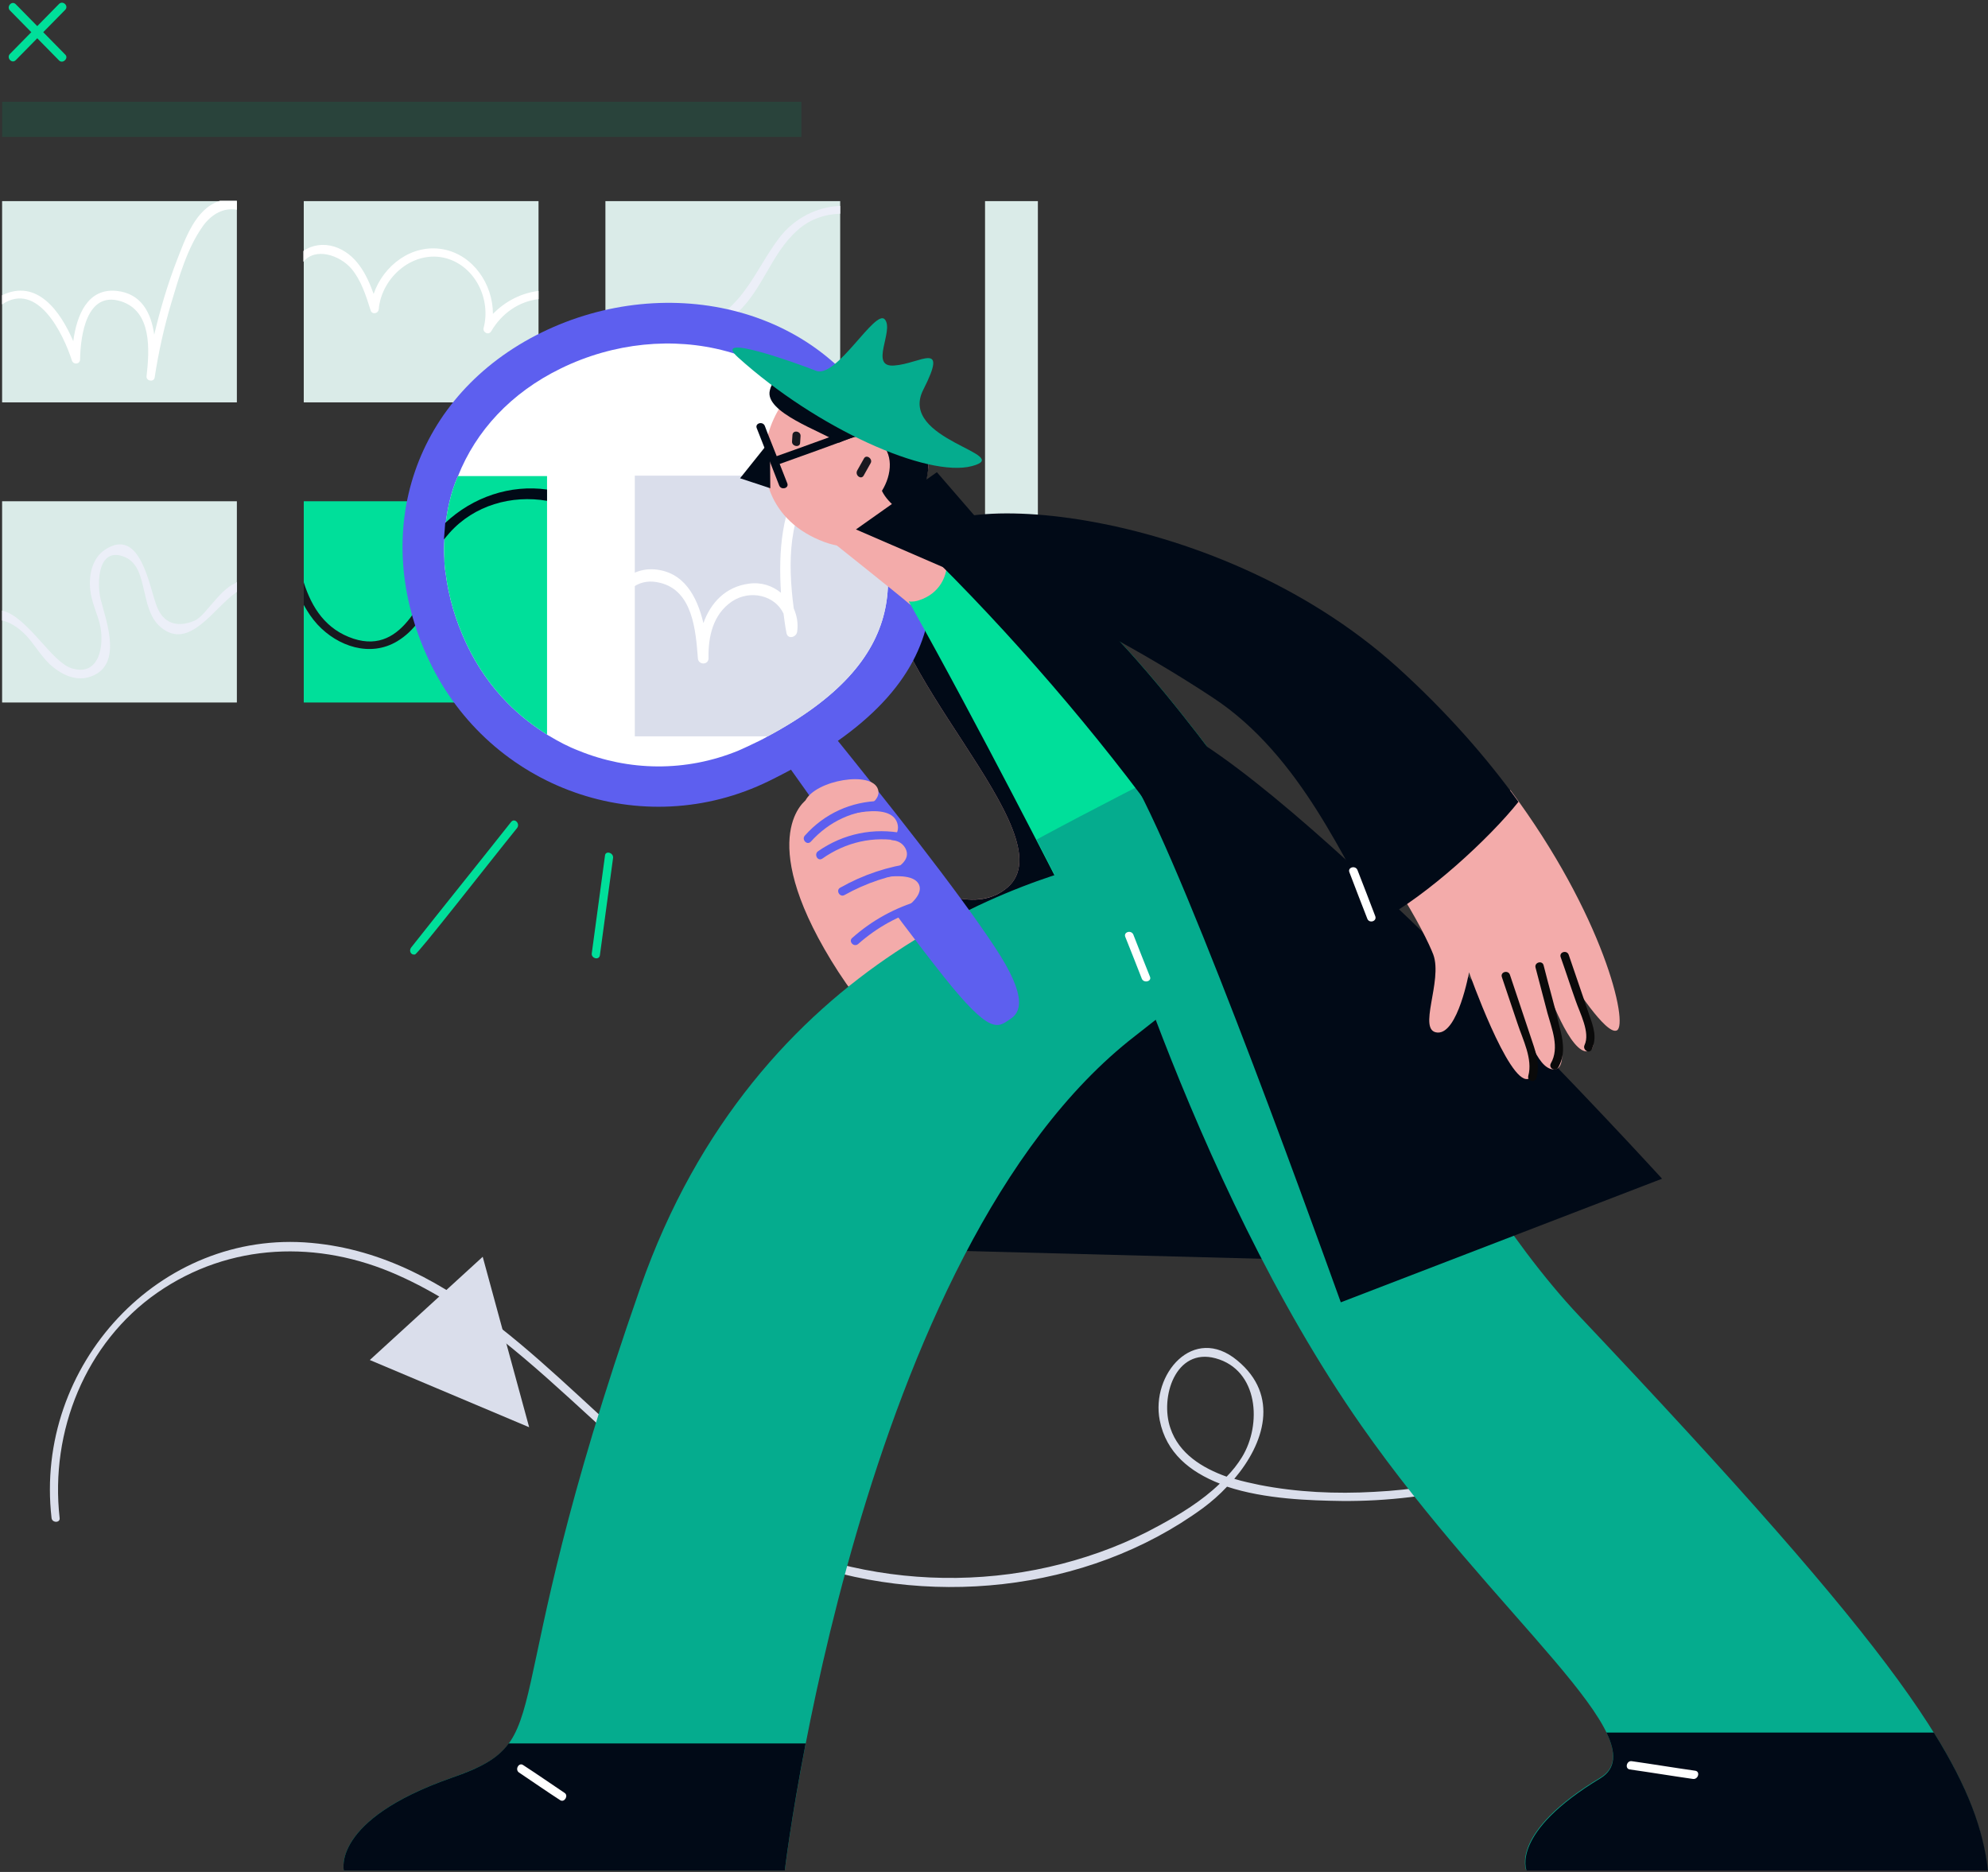 <svg width="599" height="564" viewBox="0 0 599 564" fill="none" xmlns="http://www.w3.org/2000/svg">
<rect x="0" y="0" width="599" height="564" fill="#333333" stroke="none"/>
<g clip-path="url(#clip0_99_2051)">
<path d="M482.562 430.015C461.38 441.514 438.015 448.31 414.009 449.486C402.583 450.139 390.773 449.616 379.476 447.395C377.036 446.872 374.469 446.349 371.901 445.564C380.888 434.98 385.638 420.475 372.8 409.891C359.577 398.915 346.739 414.072 349.435 427.924C351.361 437.724 358.55 443.475 367.536 447.002C362.145 452.23 355.469 456.28 349.179 459.677C339.935 464.774 330.05 468.564 319.909 471.178C299.24 476.535 277.287 476.796 256.49 472.092C234.538 466.996 215.281 456.019 197.951 441.644C166.498 415.51 137.228 378.398 93.837 374.478C48.135 370.296 10.263 411.328 15.527 457.326C15.655 458.894 18.223 458.894 17.966 457.326C15.013 431.191 25.797 404.533 47.364 389.505C69.189 374.347 96.019 373.563 119.769 384.148C164.958 404.141 191.532 451.445 238.133 469.347C278.314 484.768 327.354 480.063 362.53 454.321C364.969 452.49 367.408 450.4 369.719 447.917C381.144 451.707 394.881 452.099 404.252 452.23C431.982 452.49 459.326 445.434 483.846 432.236C485.258 431.452 483.974 429.362 482.562 430.015ZM352.645 430.276C349.435 420.998 354.185 405.971 366.253 409.238C379.219 412.766 380.246 429.23 374.212 439.031C372.928 441.122 371.388 443.082 369.59 444.911C362.273 442.298 355.212 437.986 352.645 430.276Z" fill="#DADEEB"/>
<path d="M145.444 378.659L111.424 409.76L159.437 430.014L145.444 378.659Z" fill="#DADEEB"/>
<path d="M162.262 60.598H91.526V121.231H162.262V60.598Z" fill="#DAEBE8"/>
<path d="M253.153 60.598H182.417V121.231H253.153V60.598Z" fill="#DAEBE8"/>
<path d="M162.262 87.647V90.129C156.485 90.783 151.221 94.311 148.012 99.799C147.242 101.106 145.444 100.191 145.701 98.885C148.012 90.26 143.262 80.329 134.532 77.846C124.776 75.102 115.019 83.334 114.12 93.135C113.992 94.572 112.066 94.834 111.681 93.527C110.269 89.084 108.857 84.51 105.904 80.982C102.31 76.8 94.992 74.448 91.398 78.891V75.624C93.965 73.795 97.431 73.272 100.769 74.318C107.188 76.408 110.397 82.419 112.58 88.561C115.533 79.936 124.134 73.403 133.505 75.102C142.62 76.8 148.525 85.686 148.525 94.572C152.377 90.652 157.127 88.3 162.262 87.647Z" fill="white"/>
<path d="M253.153 62.034V64.387C248.531 64.517 243.91 66.085 240.315 69.352C231.97 76.67 229.531 88.561 220.673 95.487C209.119 104.635 193.971 104.503 182.417 97.186V94.311C191.147 100.453 202.572 102.021 212.842 97.317C224.268 92.09 227.606 81.244 234.666 71.835C239.288 65.693 246.22 62.296 253.153 62.034Z" fill="#ECEFF8"/>
<path d="M162.262 151.024H91.526V211.658H162.262V151.024Z" fill="#00DF9A"/>
<path d="M162.262 154.16V156.774C154.046 155.467 145.316 157.818 139.539 164.222C131.708 172.977 130.168 186.959 119.641 193.232C111.553 198.067 101.796 194.8 95.634 188.135C93.965 186.306 92.681 184.346 91.526 182.256V175.46C93.965 183.17 98.202 189.703 106.546 192.447C121.951 197.413 127.6 178.727 133.505 168.534C139.539 158.08 151.093 152.592 162.262 154.16Z" fill="#18181F"/>
<path d="M71.371 60.598H0.635V121.231H71.371V60.598Z" fill="#DAEBE8"/>
<path opacity="0.2" d="M241.47 30.672H0.635V41.257H241.47V30.672Z" fill="#00855C"/>
<path d="M312.72 60.598H296.801V190.75H312.72V60.598Z" fill="#DAEBE8"/>
<path d="M71.371 151.024H0.635V211.658H71.371V151.024Z" fill="#DAEBE8"/>
<path d="M226.45 224.333C225.167 224.986 223.883 225.509 222.471 226.162C206.552 232.697 189.349 232.304 174.329 226.162C171.248 224.986 168.296 223.418 165.471 221.719C154.944 215.316 146.086 205.908 140.438 193.886C125.032 161.217 136.843 126.719 168.937 110.907C200.903 95.227 240.829 104.113 256.362 136.519C256.362 136.651 256.49 136.781 256.49 136.912C272.024 169.45 278.443 198.851 226.45 224.333Z" fill="white"/>
<path d="M71.371 60.597V63.211C67.52 62.427 63.668 64.517 61.101 68.176C56.351 74.841 53.912 83.596 51.601 91.306C49.418 98.624 47.749 106.202 46.594 113.781C46.337 115.219 44.027 114.827 44.155 113.39C45.054 105.419 45.824 93.788 36.452 90.783C26.054 87.516 24.257 101.106 24.128 108.293C24.128 109.731 22.203 109.992 21.689 108.685C18.993 100.322 11.29 84.641 0.635 91.698V88.954C11.162 83.857 18.223 93.788 22.074 102.805C23.101 95.095 26.311 86.732 35.169 87.647C42.614 88.431 45.567 94.311 46.466 100.845C48.263 93.266 50.446 85.817 53.27 78.5C55.837 71.966 58.79 63.08 65.979 60.597C66.236 60.467 66.364 60.467 66.621 60.467H71.371V60.597Z" fill="white"/>
<path d="M71.371 175.33V178.335C64.439 183.039 57.121 196.107 48.52 189.05C45.182 186.306 44.283 181.733 43.385 177.812C42.486 174.022 41.587 169.58 37.736 167.881C29.52 164.353 29.135 175.46 30.29 180.426C32.087 187.482 37.351 201.072 26.567 204.078C22.331 205.254 17.966 202.902 14.885 200.027C12.189 197.414 10.392 194.147 7.824 191.402C5.899 189.443 3.331 187.482 0.635 186.959V183.954C8.338 185.784 15.527 199.504 21.561 201.334C30.162 204.078 31.574 193.885 30.034 187.874C29.135 184.477 27.594 181.341 27.209 177.812C26.696 173.369 27.723 168.273 31.574 165.66C42.358 158.473 44.925 176.768 47.236 182.647C49.162 187.744 53.27 189.181 58.405 187.091C60.459 186.306 62.385 183.562 63.925 181.864C65.979 179.512 68.162 176.898 71.114 175.591C71.114 175.46 71.243 175.46 71.371 175.33Z" fill="#ECEFF8"/>
<path d="M19.635 16.43C14.628 11.333 9.75 6.368 4.743 1.271C3.588 0.095 1.919 1.925 2.946 3.101C7.953 8.197 12.831 13.163 17.838 18.259C18.993 19.305 20.79 17.475 19.635 16.43Z" fill="#00DF9A"/>
<path d="M4.743 18.128C9.75 13.032 14.628 8.066 19.635 2.97C20.79 1.794 18.993 0.095 17.838 1.14C12.831 6.236 7.953 11.202 2.946 16.298C1.919 17.474 3.588 19.304 4.743 18.128Z" fill="#00DF9A"/>
<path d="M277.416 376.567L421.968 380.357C421.968 380.357 353.672 240.143 353.672 238.183C353.672 236.223 277.416 376.567 277.416 376.567Z" fill="#010A17"/>
<path d="M267.916 170.625C261.24 199.243 322.476 251.513 303.476 267.454C284.477 283.397 243.011 240.927 243.011 240.927C243.011 240.927 227.349 251.513 250.457 289.408C273.565 327.304 305.916 340.763 328.253 304.567C350.591 268.239 267.916 170.625 267.916 170.625Z" fill="#F3ABAA"/>
<path d="M267.916 170.625C261.24 199.243 322.476 251.513 303.476 267.454C298.983 271.244 293.335 271.767 287.301 270.33C288.97 288.363 289.227 306.658 289.997 324.821C303.733 328.218 317.213 322.6 328.382 304.567C350.591 268.239 267.916 170.625 267.916 170.625Z" fill="#010A17"/>
<path d="M231.714 235.308C193.586 253.995 147.627 237.792 129.269 198.981C110.911 160.171 125.032 118.878 163.16 100.191C201.288 81.504 249.045 92.22 267.531 131.03C285.889 169.971 293.463 204.992 231.714 235.308Z" fill="#5D5FEF"/>
<path d="M231.329 221.848C229.788 222.763 228.119 223.548 226.45 224.331C225.166 224.985 223.883 225.507 222.471 226.161C206.552 232.694 189.349 232.303 174.329 226.161C171.248 224.985 168.295 223.416 165.471 221.718C165.214 221.587 164.958 221.457 164.829 221.326C160.464 218.581 156.485 215.446 152.89 211.787C147.884 206.691 143.775 200.81 140.566 194.015C137.228 186.958 135.174 179.772 134.276 172.715C134.019 171.277 133.89 169.709 133.89 168.272C133.762 166.442 133.762 164.613 133.89 162.784C134.019 161.084 134.147 159.517 134.276 157.818C134.532 155.596 134.917 153.375 135.431 151.153C136.073 148.54 136.843 145.927 137.999 143.444C143.39 129.854 153.917 118.355 168.937 111.036C200.903 95.356 240.828 104.242 256.362 136.648C256.362 136.78 256.49 136.91 256.49 137.041C257.517 139.262 258.544 141.353 259.443 143.574C272.152 172.192 274.72 198.589 231.329 221.848Z" fill="white"/>
<path d="M164.829 143.314V221.326C160.464 218.582 156.485 215.447 152.89 211.788C147.884 206.691 143.775 200.811 140.566 194.016C137.228 186.959 135.174 179.772 134.276 172.716C134.019 171.278 133.89 169.71 133.89 168.273C133.762 166.443 133.762 164.614 133.89 162.785C134.019 161.085 134.147 159.518 134.276 157.818C134.532 155.597 134.917 153.376 135.431 151.154C136.073 148.54 136.843 145.928 137.999 143.445H164.829V143.314Z" fill="#00DF9A"/>
<path d="M164.829 147.496V150.893C154.174 149.063 142.877 152.2 135.431 160.564C134.917 161.217 134.276 161.87 133.762 162.523C133.89 160.824 134.019 159.256 134.147 157.558C142.492 149.718 153.789 145.928 164.829 147.496Z" fill="#010A17"/>
<path d="M259.443 143.314C272.152 172.193 274.72 198.59 231.329 221.849H191.275V143.314H259.443Z" fill="#DADEEB"/>
<path d="M242.369 143.314H246.605C246.477 143.445 246.349 143.575 246.349 143.705C237.362 154.944 237.362 169.579 239.16 183.3C240.058 185.391 240.572 187.744 240.187 190.356C239.93 192.056 237.362 192.709 236.977 190.749C236.592 188.789 236.335 186.829 236.079 184.868C233.511 179.38 226.065 177.551 220.545 181.21C214.768 185.13 213.356 191.925 213.484 198.328C213.484 200.419 210.403 200.419 210.275 198.328C209.633 189.965 208.734 177.943 198.849 175.59C195.768 174.807 193.201 175.329 191.147 176.636V172.585C192.944 171.801 194.87 171.408 197.052 171.54C206.038 172.193 210.018 179.642 211.944 187.744C214.126 181.601 218.619 176.766 225.68 175.852C229.403 175.329 232.741 176.505 235.308 178.596C234.538 166.052 235.437 153.115 242.369 143.314Z" fill="white"/>
<path d="M265.605 145.666C266.889 145.536 293.463 172.193 293.463 172.193C293.463 172.193 278.956 186.959 273.565 181.601C272.666 180.687 246.092 159.518 246.092 159.518L265.605 145.666Z" fill="#F3ABAA"/>
<path d="M261.369 112.867C233.639 102.674 214.64 150.762 248.403 163.307C276.646 173.631 295.902 125.672 261.369 112.867Z" fill="#F3ABAA"/>
<path d="M260.855 116.657C249.301 112.344 233.896 109.077 231.97 117.571C230.173 124.236 247.632 129.985 252.767 133.382C256.49 131.684 261.112 130.115 264.707 132.859C269.328 136.388 268.815 142.922 265.734 147.887C267.531 151.807 273.051 155.336 273.693 155.728C283.578 143.052 282.808 124.759 260.855 116.657Z" fill="#010A17"/>
<path d="M231.97 132.861L232.099 147.104L222.984 144.098L231.97 132.861Z" fill="#010A17"/>
<path d="M241.214 131.423L241.085 133.382C241.085 134.951 238.518 134.559 238.646 132.991L238.774 131.031C238.903 129.462 241.342 129.855 241.214 131.423Z" fill="#18181F"/>
<path d="M260.342 138.087C259.7 139.263 258.93 140.57 258.288 141.746C257.517 143.184 259.443 144.621 260.213 143.315C260.855 142.139 261.625 140.831 262.267 139.655C263.166 138.349 261.112 136.781 260.342 138.087Z" fill="#18181F"/>
<path d="M256.234 129.462C248.788 132.076 241.47 134.82 234.024 137.433C232.869 134.427 231.585 131.422 230.43 128.286C229.788 126.848 227.477 127.502 227.991 128.939C229.274 132.206 234.024 144.228 234.795 146.319C235.437 147.757 237.747 147.104 237.234 145.666C236.464 143.706 235.693 141.746 234.923 139.785C242.241 137.172 249.558 134.559 256.875 131.815C258.416 131.292 257.774 128.809 256.234 129.462Z" fill="#010A17"/>
<path d="M222.342 107.639C246.22 129.201 279.47 143.967 292.821 140.438C306.172 136.911 270.483 132.598 278.186 117.44C285.889 102.282 277.287 109.6 269.456 110.123C261.754 110.776 269.456 99.668 266.632 96.271C263.808 92.743 251.997 114.304 245.835 111.691C239.801 109.338 213.998 100.06 222.342 107.639Z" fill="#05AC8E"/>
<path d="M298.47 164.221C293.335 163.438 289.098 163.307 285.504 163.438C285.504 163.568 285.504 163.699 285.504 163.83C285.504 164.876 285.504 165.79 285.504 166.835C285.504 167.227 285.504 167.488 285.504 167.881C285.504 168.796 285.504 168.534 285.375 167.881C285.76 173.761 282.936 178.857 277.031 180.818C276.004 181.21 274.848 181.34 273.821 181.21C294.875 218.713 320.165 268.5 320.165 268.5L372.928 237.53C372.928 237.53 324.53 168.011 298.47 164.221Z" fill="#00DF9A"/>
<path d="M356.239 272.943C356.239 272.943 359.064 254.779 347.51 256.478C311.693 261.705 227.734 288.493 192.944 387.937C146.985 519.396 169.964 523.839 135.816 535.73C99.871 548.405 103.594 563.563 103.594 563.563H236.464C236.464 563.563 258.801 376.568 341.99 312.146C425.178 247.723 356.239 272.943 356.239 272.943Z" fill="#05AC8E"/>
<path d="M372.928 237.53C395.266 258.961 432.11 350.302 476.015 396.691C571.656 497.834 595.149 531.94 598.872 563.433H459.84C459.84 563.433 454.833 552.064 482.177 535.599C500.407 524.622 450.468 487.119 410.158 429.491C358.037 355.007 329.409 251.382 329.409 251.382L372.928 237.53Z" fill="#05AC8E"/>
<path d="M153.275 525.275C149.938 529.849 144.931 532.594 135.816 535.73C99.871 548.405 103.594 563.563 103.594 563.563H236.464C236.464 563.563 238.261 548.405 242.754 525.275H153.275Z" fill="#010A17"/>
<path d="M483.974 521.878C487.055 528.151 486.927 532.855 482.305 535.73C454.961 552.195 459.968 563.564 459.968 563.564H599C597.588 551.28 593.095 538.735 582.696 522.009H483.974V521.878Z" fill="#010A17"/>
<path d="M312.334 252.95C317.213 262.358 320.294 268.5 320.294 268.5L373.057 237.53C373.057 237.53 369.847 232.826 364.584 225.9C346.996 234.786 329.537 243.672 312.334 252.95Z" fill="#05AC8E"/>
<path d="M170.093 540.173C165.985 537.429 161.877 534.553 157.64 531.809C156.356 530.895 155.073 533.116 156.356 534.03C160.464 536.775 164.572 539.65 168.809 542.394C170.093 543.178 171.376 540.956 170.093 540.173Z" fill="white"/>
<path d="M510.805 533.509C504.386 532.594 498.096 531.548 491.677 530.633C490.136 530.372 489.495 532.855 491.035 533.117C497.454 534.032 503.744 535.076 510.163 535.991C511.704 536.122 512.346 533.77 510.805 533.509Z" fill="white"/>
<path d="M346.483 294.243C344.814 290.062 343.145 285.88 341.476 281.567C340.834 280.131 338.523 280.784 339.037 282.222C340.706 286.402 342.375 290.584 344.044 294.897C344.685 296.334 347.125 295.68 346.483 294.243Z" fill="white"/>
<path d="M351.489 250.075L372.928 237.53C372.928 237.53 324.53 168.012 298.47 164.222C296.287 163.961 279.727 164.745 277.801 164.614C304.247 190.357 331.206 221.719 351.489 250.075Z" fill="#010A17"/>
<path d="M338.266 229.95C352.516 249.551 393.469 363.239 403.995 392.379L500.792 355.137C500.792 355.137 397.191 241.449 354.314 219.366C311.436 197.282 338.266 229.95 338.266 229.95Z" fill="#010A17"/>
<path d="M291.024 173.892C289.355 173.108 257.903 159.518 257.903 159.518L282.294 142.269L301.294 164.222L291.024 173.892Z" fill="#010A17"/>
<path d="M455.09 238.052C443.664 247.853 432.367 257.654 420.428 266.67C426.975 276.733 430.698 284.573 431.853 287.578C434.806 295.549 426.847 310.708 433.137 311.1C439.299 311.492 442.637 292.936 442.637 292.936C442.637 292.936 454.448 326.389 460.353 325.082C462.921 324.56 462.664 319.855 461.508 314.89C463.306 318.81 465.488 322.207 468.184 322.207C474.86 322.207 466.13 297.771 466.13 297.771C466.13 297.771 473.191 318.026 478.583 316.719C483.974 315.412 473.576 295.68 473.576 295.68C473.576 295.68 483.974 312.145 487.184 310.447C490.778 308.617 483.204 275.818 455.09 238.052Z" fill="#F3ABAA"/>
<path d="M415.806 277.387C430.056 269.807 448.671 252.689 457.529 241.582C448.029 228.384 435.961 214.532 420.941 200.942C364.712 150.371 276.902 146.319 276.902 164.745C276.902 165.529 321.192 180.948 365.482 210.22C392.313 227.861 405.279 260.53 415.806 277.387Z" fill="#010A17"/>
<path d="M414.394 276.079C412.597 271.375 410.8 266.671 409.002 262.098C408.36 260.66 406.05 261.313 406.563 262.751C408.36 267.454 410.158 272.159 411.955 276.732C412.468 278.3 414.908 277.647 414.394 276.079Z" fill="white"/>
<path d="M461.123 312.146C459.069 306.004 457.015 299.862 454.961 293.721C454.448 292.153 452.009 292.806 452.522 294.374L457.272 308.487C458.812 313.192 461.894 319.071 460.481 324.168C460.096 325.736 462.407 326.39 462.921 324.821C464.204 320.379 462.535 316.459 461.123 312.146Z" fill="#0A0A0A"/>
<path d="M470.238 310.708C468.697 304.044 466.772 297.51 465.103 290.845C464.718 289.278 462.279 289.931 462.664 291.499C463.819 296.072 465.103 300.646 466.258 305.22C467.542 309.924 469.981 315.673 467.285 320.378C466.515 321.816 468.569 322.992 469.468 321.684C471.522 318.157 471.137 314.497 470.238 310.708Z" fill="#0A0A0A"/>
<path d="M478.839 305.743C476.785 299.732 474.731 293.721 472.677 287.71C472.164 286.142 469.724 286.795 470.238 288.363C471.778 292.675 473.191 297.118 474.731 301.43C476.015 305.22 479.224 311.101 477.427 314.89C476.785 316.327 478.839 317.634 479.61 316.197C481.278 312.537 480.123 309.402 478.839 305.743Z" fill="#0A0A0A"/>
<path d="M299.753 285.357C288.199 267.847 266.889 241.059 249.045 218.974C244.551 222.111 239.93 225.116 235.18 227.469C246.99 244.195 269.071 275.034 284.348 294.243C298.598 312.146 300.652 309.532 304.375 307.049C307.199 305.22 310.152 301.038 299.753 285.357Z" fill="#5D5FEF"/>
<path d="M242.626 241.32C245.578 235.048 262.909 232.042 264.578 237.923C266.247 243.803 249.686 247.201 249.686 247.201C249.686 247.201 267.916 240.406 270.355 247.985C272.794 255.564 254.18 258.047 254.18 258.047C254.18 258.047 269.071 248.769 272.794 255.564C276.517 262.359 257.517 266.149 257.517 266.149C257.517 266.149 274.463 261.053 276.902 266.541C279.342 272.029 263.294 279.216 263.294 279.216L242.626 241.32Z" fill="#F3ABAA"/>
<path d="M275.49 260.007C267.531 261.052 260.085 263.535 253.153 267.456C251.741 268.239 253.024 270.461 254.436 269.677C260.984 266.018 268.044 263.666 275.619 262.621C277.159 262.228 277.159 259.745 275.49 260.007Z" fill="#5D5FEF"/>
<path d="M277.416 271.244C269.713 273.466 262.781 277.255 256.747 282.612C255.592 283.658 257.261 285.488 258.544 284.442C264.321 279.345 270.74 275.818 278.058 273.727C279.598 273.204 278.956 270.852 277.416 271.244Z" fill="#5D5FEF"/>
<path d="M272.409 251.121C263.294 249.292 254.18 251.121 246.477 256.478C245.193 257.394 246.349 259.615 247.761 258.7C254.822 253.734 263.166 251.775 271.767 253.473C273.436 253.865 274.078 251.383 272.409 251.121Z" fill="#5D5FEF"/>
<path d="M265.348 241.319C256.49 241.451 248.403 245.109 242.497 251.774C241.47 252.95 243.139 254.779 244.295 253.603C249.815 247.462 257.132 244.063 265.477 243.933C266.889 243.933 266.889 241.319 265.348 241.319Z" fill="#5D5FEF"/>
<path d="M154.046 247.592C144.032 260.267 133.89 272.812 123.877 285.488C123.107 286.534 123.877 287.84 125.032 287.578C125.931 287.448 146.343 261.182 155.843 249.421C156.742 248.115 155.073 246.416 154.046 247.592Z" fill="#00DF9A"/>
<path d="M182.289 257.785C181.005 267.585 179.593 277.386 178.309 287.186C178.052 288.755 180.491 289.408 180.748 287.84C182.032 278.039 183.444 268.239 184.728 258.438C184.856 256.87 182.417 256.217 182.289 257.785Z" fill="#00DF9A"/>
</g>
<defs>
<clipPath id="clip0_99_2051">
<rect width="599" height="563.665" fill="white" transform="translate(0 0.326)"/>
</clipPath>
</defs>
</svg>
